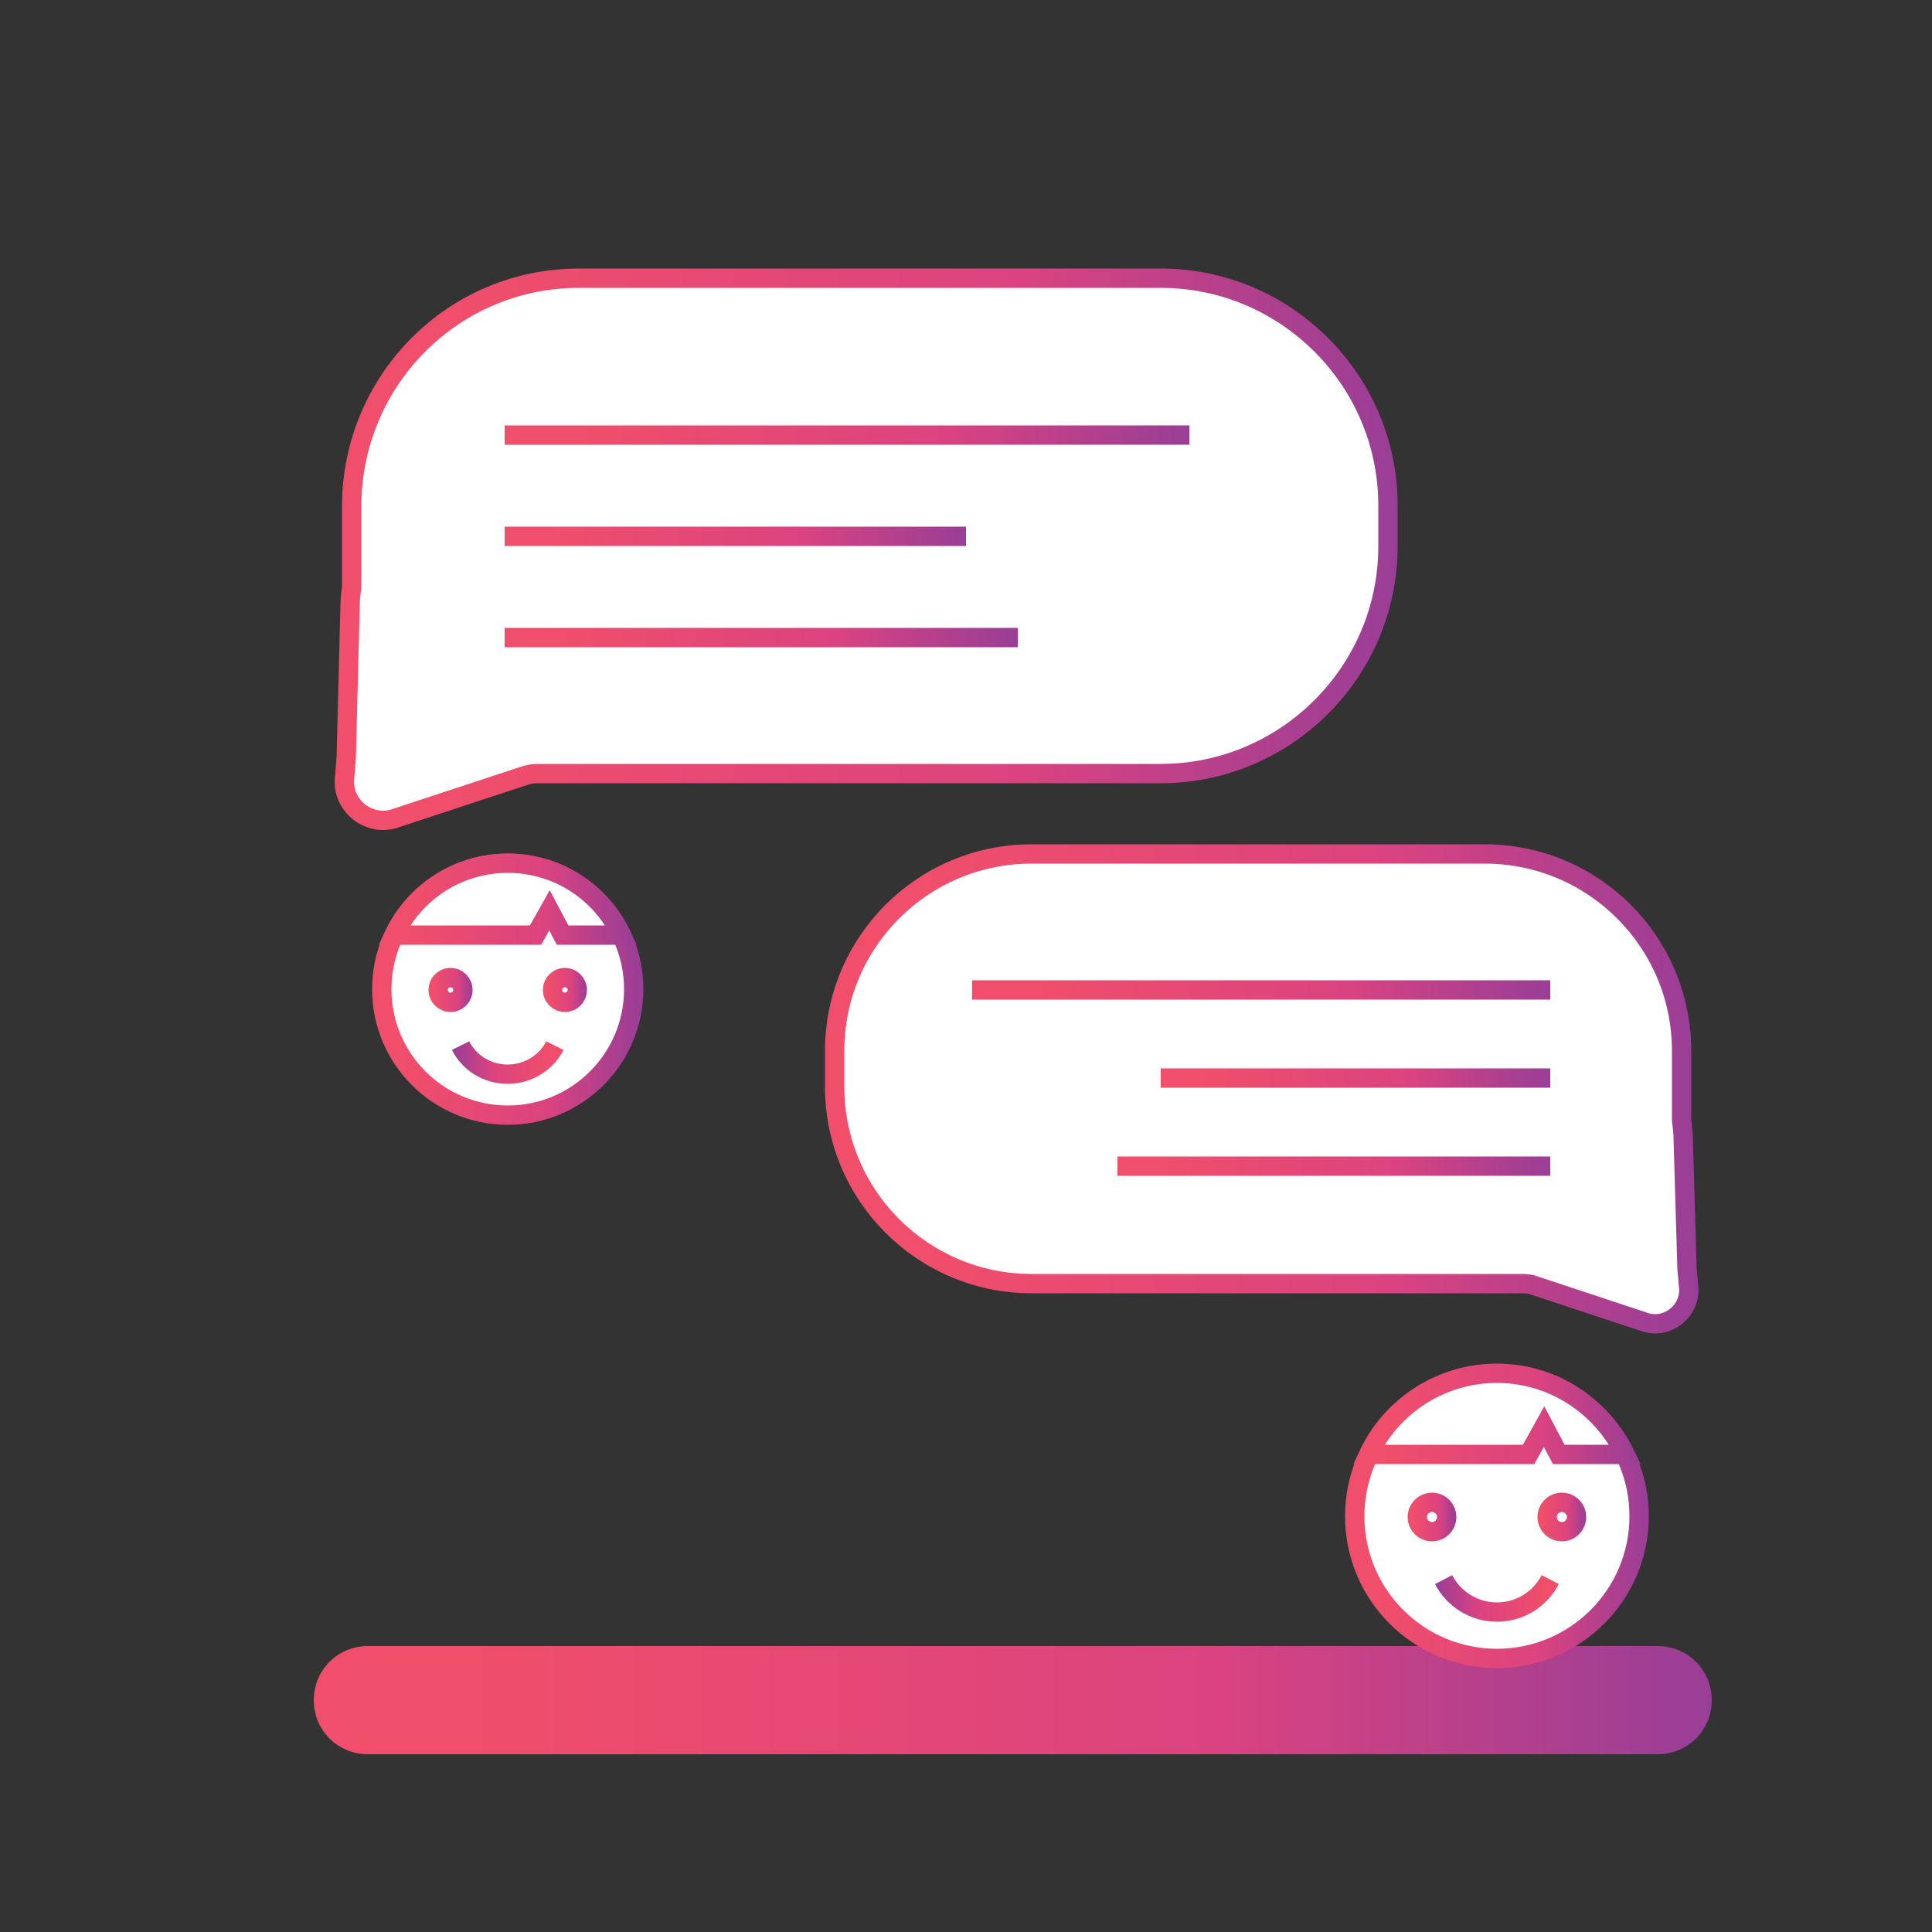 <?xml version="1.0" encoding="utf-8"?>
<!-- Generator: Adobe Illustrator 19.1.0, SVG Export Plug-In . SVG Version: 6.00 Build 0)  -->
<svg version="1.1" id="Layer_1" xmlns="http://www.w3.org/2000/svg" xmlns:xlink="http://www.w3.org/1999/xlink" x="0px" y="0px"
	 viewBox="0 0 250 250" style="enable-background:new 0 0 250 250;" xml:space="preserve">
<rect x="0" y="0" width="250" height="250" fill="#333333" stroke="none"/>
<style type="text/css">
	.st0{fill:#FFFFFF;stroke:url(#SVGID_1_);stroke-width:2.5;stroke-miterlimit:10;}
	.st1{fill:#FFFFFF;stroke:url(#SVGID_2_);stroke-width:2.5;stroke-miterlimit:10;}
	.st2{fill:#FFFFFF;stroke:url(#SVGID_3_);stroke-width:2.5;stroke-miterlimit:10;}
	.st3{fill:#FFFFFF;stroke:url(#SVGID_4_);stroke-width:2.5;stroke-miterlimit:10;}
	.st4{fill:#FFFFFF;stroke:url(#SVGID_5_);stroke-width:2.5;stroke-miterlimit:10;}
	.st5{fill:#FFFFFF;stroke:url(#SVGID_6_);stroke-width:2.5;stroke-miterlimit:10;}
	.st6{fill:#FFFFFF;stroke:url(#SVGID_7_);stroke-width:2.5;stroke-miterlimit:10;}
	.st7{fill:#FFFFFF;stroke:url(#SVGID_8_);stroke-width:2.5;stroke-miterlimit:10;}
	.st8{fill:#FFFFFF;stroke:url(#SVGID_9_);stroke-width:2.5;stroke-miterlimit:10;}
	.st9{fill:#FFFFFF;stroke:url(#SVGID_10_);stroke-width:2.5;stroke-miterlimit:10;}
	.st10{fill:none;stroke:url(#SVGID_11_);stroke-width:3;stroke-miterlimit:10;}
	.st11{fill:none;stroke:url(#SVGID_12_);stroke-width:3;stroke-miterlimit:10;stroke-dasharray:2.973,2.973;}
	.st12{fill:none;stroke:url(#SVGID_13_);stroke-width:3;stroke-miterlimit:10;}
	.st13{fill:#FFFFFF;stroke:url(#SVGID_14_);stroke-width:2.5;stroke-miterlimit:10;}
	.st14{fill:#FFFFFF;stroke:url(#SVGID_15_);stroke-width:2.5;stroke-miterlimit:10;}
	.st15{fill:url(#SVGID_16_);}
	.st16{fill:url(#SVGID_17_);}
	.st17{fill:url(#SVGID_18_);}
	.st18{fill:url(#SVGID_19_);}
	.st19{fill:#FFFFFF;stroke:url(#SVGID_20_);stroke-width:2.5;stroke-miterlimit:10;}
	.st20{fill:#FFFFFF;stroke:url(#SVGID_21_);stroke-width:2.5;stroke-miterlimit:10;}
	.st21{fill:#FFFFFF;stroke:url(#SVGID_22_);stroke-width:2;stroke-miterlimit:10;}
	.st22{fill:#FFFFFF;stroke:url(#SVGID_23_);stroke-width:2;stroke-miterlimit:10;}
	.st23{fill:#FFFFFF;stroke:url(#SVGID_24_);stroke-width:2;stroke-miterlimit:10;}
	.st24{fill:#FFFFFF;stroke:url(#SVGID_25_);stroke-width:2;stroke-miterlimit:10;}
	.st25{fill:#FFFFFF;stroke:url(#SVGID_26_);stroke-width:2;stroke-miterlimit:10;}
	.st26{fill:none;stroke:url(#SVGID_27_);stroke-width:2.5;stroke-miterlimit:10;}
	.st27{fill:none;stroke:url(#SVGID_28_);stroke-width:2.5;stroke-miterlimit:10;}
	.st28{fill:none;stroke:url(#SVGID_29_);stroke-width:2.5;stroke-miterlimit:10;}
	.st29{fill:none;stroke:url(#SVGID_30_);stroke-width:2.5;stroke-miterlimit:10;}
	.st30{fill:none;stroke:url(#SVGID_31_);stroke-width:2.5;stroke-miterlimit:10;}
	.st31{fill:none;stroke:url(#SVGID_32_);stroke-width:2.5;stroke-miterlimit:10;}
	.st32{fill:none;stroke:url(#SVGID_33_);stroke-width:2.5;stroke-miterlimit:10;}
	.st33{fill:none;stroke:url(#SVGID_34_);stroke-width:2.5;stroke-miterlimit:10;}
	.st34{fill:url(#SVGID_35_);}
	.st35{fill:url(#SVGID_36_);}
	.st36{fill:#FFFFFF;stroke:url(#SVGID_37_);stroke-width:2.5;stroke-miterlimit:10;}
	.st37{fill:#FFFFFF;stroke:url(#SVGID_38_);stroke-width:2.5;stroke-miterlimit:10;}
	.st38{fill:#FFFFFF;stroke:url(#SVGID_39_);stroke-width:2.5;stroke-miterlimit:10;}
	.st39{fill:#FFFFFF;stroke:url(#SVGID_40_);stroke-width:2.5;stroke-miterlimit:10;}
	.st40{fill:#FFFFFF;stroke:url(#SVGID_41_);stroke-width:2.5;stroke-miterlimit:10;}
	.st41{fill:#FFFFFF;stroke:url(#SVGID_42_);stroke-width:2.5;stroke-miterlimit:10;}
	.st42{fill:#FFFFFF;stroke:url(#SVGID_43_);stroke-width:2.5;stroke-miterlimit:10;}
	.st43{fill:#FFFFFF;stroke:url(#SVGID_44_);stroke-width:2.5;stroke-miterlimit:10;}
	.st44{fill:#FFFFFF;stroke:url(#SVGID_45_);stroke-width:2.5;stroke-miterlimit:10;}
	.st45{fill:#FFFFFF;stroke:url(#SVGID_46_);stroke-width:2.5;stroke-miterlimit:10;}
	.st46{fill:#FFFFFF;stroke:url(#SVGID_47_);stroke-width:2.5;stroke-miterlimit:10;}
	.st47{fill:#FFFFFF;stroke:url(#SVGID_48_);stroke-width:2.5;stroke-miterlimit:10;}
	.st48{fill:#FFFFFF;stroke:url(#SVGID_49_);stroke-width:2.5;stroke-miterlimit:10;}
	.st49{fill:#FFFFFF;stroke:url(#SVGID_50_);stroke-width:2.5;stroke-miterlimit:10;}
	.st50{fill:#FFFFFF;stroke:url(#SVGID_51_);stroke-width:2.5;stroke-miterlimit:10;}
	.st51{fill:#FFFFFF;stroke:url(#SVGID_52_);stroke-width:2.5;stroke-miterlimit:10;}
	.st52{fill:#FFFFFF;stroke:url(#SVGID_53_);stroke-width:2.5;stroke-miterlimit:10;}
	.st53{fill:#FFFFFF;stroke:url(#SVGID_54_);stroke-width:2.5;stroke-miterlimit:10;}
	.st54{fill:#FFFFFF;stroke:url(#SVGID_55_);stroke-width:2.5;stroke-miterlimit:10;}
	.st55{fill:#FFFFFF;stroke:url(#SVGID_56_);stroke-width:2.5;stroke-miterlimit:10;}
	.st56{fill:#FFFFFF;stroke:url(#SVGID_57_);stroke-width:2.5;stroke-miterlimit:10;}
	.st57{fill:#FFFFFF;stroke:url(#SVGID_58_);stroke-width:2.5;stroke-miterlimit:10;}
	.st58{fill:#FFFFFF;stroke:url(#SVGID_59_);stroke-width:2.5;stroke-miterlimit:10;}
	.st59{fill:#FFFFFF;stroke:url(#SVGID_60_);stroke-width:2.5;stroke-miterlimit:10;}
	.st60{fill:#FFFFFF;stroke:url(#SVGID_61_);stroke-width:1.5;stroke-miterlimit:10;}
	.st61{fill:#FFFFFF;stroke:url(#SVGID_62_);stroke-width:1.5;stroke-miterlimit:10;}
	.st62{fill:#FFFFFF;stroke:url(#SVGID_63_);stroke-width:1.5;stroke-miterlimit:10;}
	.st63{fill:#FFFFFF;stroke:url(#SVGID_64_);stroke-width:1.5;stroke-miterlimit:10;}
	.st64{fill:#FFFFFF;stroke:url(#SVGID_65_);stroke-width:1.5;stroke-miterlimit:10;}
	.st65{fill:#FFFFFF;stroke:url(#SVGID_66_);stroke-width:1.5;stroke-miterlimit:10;}
	.st66{fill:#FFFFFF;stroke:url(#SVGID_67_);stroke-width:1.5;stroke-miterlimit:10;}
	.st67{fill:#FFFFFF;stroke:url(#SVGID_68_);stroke-width:1.5;stroke-miterlimit:10;}
	.st68{fill:#FFFFFF;stroke:url(#SVGID_69_);stroke-width:1.5;stroke-miterlimit:10;}
	.st69{fill:#FFFFFF;stroke:url(#SVGID_70_);stroke-width:1.5;stroke-miterlimit:10;}
	.st70{fill:#FFFFFF;stroke:url(#SVGID_71_);stroke-width:1.5;stroke-miterlimit:10;}
	.st71{fill:#FFFFFF;stroke:url(#SVGID_72_);stroke-width:1.5;stroke-miterlimit:10;}
	.st72{fill:#FFFFFF;stroke:url(#SVGID_73_);stroke-width:1.5;stroke-miterlimit:10;}
	.st73{fill:#FFFFFF;stroke:url(#SVGID_74_);stroke-width:1.5;stroke-miterlimit:10;}
	.st74{fill:#FFFFFF;stroke:url(#SVGID_75_);stroke-width:1.5;stroke-miterlimit:10;}
	.st75{fill:#FFFFFF;stroke:url(#SVGID_76_);stroke-width:1.5;stroke-miterlimit:10;}
	.st76{fill:#FFFFFF;stroke:url(#SVGID_77_);stroke-width:1.5;stroke-miterlimit:10;}
	.st77{fill:#FFFFFF;stroke:url(#SVGID_78_);stroke-width:1.5;stroke-miterlimit:10;}
	.st78{fill:#FFFFFF;stroke:url(#SVGID_79_);stroke-width:1.5;stroke-miterlimit:10;}
	.st79{fill:#FFFFFF;stroke:url(#SVGID_80_);stroke-width:1.5;stroke-miterlimit:10;}
	.st80{fill:#FFFFFF;stroke:url(#SVGID_81_);stroke-width:1.5;stroke-miterlimit:10;}
	.st81{fill:#FFFFFF;stroke:url(#SVGID_82_);stroke-width:1.5;stroke-miterlimit:10;}
	.st82{fill:#FFFFFF;stroke:url(#SVGID_83_);stroke-width:1.5;stroke-miterlimit:10;}
	.st83{fill:#FFFFFF;stroke:url(#SVGID_84_);stroke-width:1.5;stroke-miterlimit:10;}
	.st84{fill:#FFFFFF;stroke:url(#SVGID_85_);stroke-width:1.5;stroke-miterlimit:10;}
	.st85{fill:#FFFFFF;stroke:url(#SVGID_86_);stroke-width:1.5;stroke-miterlimit:10;}
	.st86{fill:#FFFFFF;stroke:url(#SVGID_87_);stroke-width:1.5;stroke-miterlimit:10;}
	.st87{fill:#FFFFFF;stroke:url(#SVGID_88_);stroke-width:1.5;stroke-miterlimit:10;}
	.st88{fill:#FFFFFF;stroke:url(#SVGID_89_);stroke-width:1.5;stroke-miterlimit:10;}
	.st89{fill:#FFFFFF;stroke:url(#SVGID_90_);stroke-width:1.5;stroke-miterlimit:10;}
	.st90{fill:#FFFFFF;stroke:url(#SVGID_91_);stroke-width:1.5;stroke-miterlimit:10;}
	.st91{fill:#FFFFFF;stroke:url(#SVGID_92_);stroke-width:1.5;stroke-miterlimit:10;}
	.st92{fill:#FFFFFF;stroke:url(#SVGID_93_);stroke-width:1.5;stroke-miterlimit:10;}
	.st93{fill:#FFFFFF;stroke:url(#SVGID_94_);stroke-width:1.5;stroke-miterlimit:10;}
	.st94{fill:#FFFFFF;stroke:url(#SVGID_95_);stroke-width:1.5;stroke-miterlimit:10;}
	.st95{fill:#FFFFFF;stroke:url(#SVGID_96_);stroke-width:1.5;stroke-miterlimit:10;}
	.st96{fill:#FFFFFF;stroke:url(#SVGID_97_);stroke-width:1.5;stroke-miterlimit:10;}
	.st97{fill:#FFFFFF;stroke:url(#SVGID_98_);stroke-width:1.5;stroke-miterlimit:10;}
	.st98{fill:#FFFFFF;stroke:url(#SVGID_99_);stroke-width:1.5;stroke-miterlimit:10;}
	.st99{fill:#FFFFFF;stroke:url(#SVGID_100_);stroke-width:1.5;stroke-miterlimit:10;}
	.st100{fill:#FFFFFF;stroke:url(#SVGID_101_);stroke-width:1.5;stroke-miterlimit:10;}
	.st101{fill:#FFFFFF;stroke:url(#SVGID_102_);stroke-width:1.5;stroke-miterlimit:10;}
	.st102{fill:#FFFFFF;stroke:url(#SVGID_103_);stroke-width:1.5;stroke-miterlimit:10;}
	.st103{fill:#FFFFFF;stroke:url(#SVGID_104_);stroke-width:1.5;stroke-miterlimit:10;}
	.st104{fill:#FFFFFF;stroke:url(#SVGID_105_);stroke-width:1.5;stroke-miterlimit:10;}
	.st105{fill:#FFFFFF;stroke:url(#SVGID_106_);stroke-width:1.5;stroke-miterlimit:10;}
	.st106{fill:#FFFFFF;stroke:url(#SVGID_107_);stroke-width:1.5;stroke-miterlimit:10;}
	.st107{fill:#FFFFFF;stroke:url(#SVGID_108_);stroke-width:1.5;stroke-miterlimit:10;}
	.st108{fill:#FFFFFF;stroke:url(#SVGID_109_);stroke-width:1.5;stroke-miterlimit:10;}
	.st109{fill:#FFFFFF;stroke:url(#SVGID_110_);stroke-width:1.5;stroke-miterlimit:10;}
	.st110{fill:#FFFFFF;stroke:url(#SVGID_111_);stroke-width:1.5;stroke-miterlimit:10;}
	.st111{fill:#FFFFFF;stroke:url(#SVGID_112_);stroke-width:1.5;stroke-miterlimit:10;}
	.st112{fill:#FFFFFF;stroke:url(#SVGID_113_);stroke-width:1.5;stroke-miterlimit:10;}
	.st113{fill:#FFFFFF;stroke:url(#SVGID_114_);stroke-width:1.5;stroke-miterlimit:10;}
	.st114{fill:#FFFFFF;stroke:url(#SVGID_115_);stroke-width:1.5;stroke-miterlimit:10;}
	.st115{fill:#FFFFFF;stroke:url(#SVGID_116_);stroke-width:1.5;stroke-miterlimit:10;}
	.st116{fill:#FFFFFF;stroke:url(#SVGID_117_);stroke-width:1.5;stroke-miterlimit:10;}
	.st117{fill:#FFFFFF;stroke:url(#SVGID_118_);stroke-width:1.5;stroke-miterlimit:10;}
	.st118{fill:#FFFFFF;stroke:url(#SVGID_119_);stroke-width:1.5;stroke-miterlimit:10;}
	.st119{fill:#FFFFFF;stroke:url(#SVGID_120_);stroke-width:1.5;stroke-miterlimit:10;}
	.st120{fill:#FFFFFF;stroke:url(#SVGID_121_);stroke-width:1.5;stroke-miterlimit:10;}
	.st121{fill:#FFFFFF;stroke:url(#SVGID_122_);stroke-width:1.5;stroke-miterlimit:10;}
	.st122{fill:#FFFFFF;stroke:url(#SVGID_123_);stroke-width:1.5;stroke-miterlimit:10;}
	.st123{fill:#FFFFFF;stroke:url(#SVGID_124_);stroke-width:1.5;stroke-miterlimit:10;}
	.st124{fill:#FFFFFF;stroke:url(#SVGID_125_);stroke-width:1.5;stroke-miterlimit:10;}
	.st125{fill:#FFFFFF;stroke:url(#SVGID_126_);stroke-width:1.5;stroke-miterlimit:10;}
	.st126{fill:#FFFFFF;stroke:url(#SVGID_127_);stroke-width:1.5;stroke-miterlimit:10;}
	.st127{fill:#FFFFFF;stroke:url(#SVGID_128_);stroke-width:1.5;stroke-miterlimit:10;}
	.st128{fill:#FFFFFF;stroke:url(#SVGID_129_);stroke-width:1.5;stroke-miterlimit:10;}
	.st129{fill:#FFFFFF;stroke:url(#SVGID_130_);stroke-width:1.5;stroke-miterlimit:10;}
	.st130{fill:#FFFFFF;stroke:url(#SVGID_131_);stroke-width:1.5;stroke-miterlimit:10;}
	.st131{fill:#FFFFFF;stroke:url(#SVGID_132_);stroke-width:1.5;stroke-miterlimit:10;}
	.st132{fill:#FFFFFF;stroke:url(#SVGID_133_);stroke-width:1.5;stroke-miterlimit:10;}
	.st133{fill:#FFFFFF;stroke:url(#SVGID_134_);stroke-width:1.5;stroke-miterlimit:10;}
	.st134{fill:#FFFFFF;stroke:url(#SVGID_135_);stroke-width:1.5;stroke-miterlimit:10;}
	.st135{fill:#FFFFFF;stroke:url(#SVGID_136_);stroke-width:1.5;stroke-miterlimit:10;}
	.st136{fill:#FFFFFF;stroke:url(#SVGID_137_);stroke-width:1.5;stroke-miterlimit:10;}
	.st137{fill:#FFFFFF;stroke:url(#SVGID_138_);stroke-width:1.5;stroke-miterlimit:10;}
	.st138{fill:#FFFFFF;stroke:url(#SVGID_139_);stroke-width:1.5;stroke-miterlimit:10;}
	.st139{fill:#FFFFFF;stroke:url(#SVGID_140_);stroke-width:1.5;stroke-miterlimit:10;}
	.st140{fill:#FFFFFF;stroke:url(#SVGID_141_);stroke-width:1.5;stroke-miterlimit:10;}
	.st141{fill:#FFFFFF;stroke:url(#SVGID_142_);stroke-width:1.5;stroke-miterlimit:10;}
	.st142{fill:#FFFFFF;stroke:url(#SVGID_143_);stroke-width:1.5;stroke-miterlimit:10;}
	.st143{fill:#FFFFFF;stroke:url(#SVGID_144_);stroke-width:1.5;stroke-miterlimit:10;}
	.st144{fill:#FFFFFF;stroke:url(#SVGID_145_);stroke-width:1.5;stroke-miterlimit:10;}
	.st145{fill:#FFFFFF;stroke:url(#SVGID_146_);stroke-width:1.5;stroke-miterlimit:10;}
	.st146{fill:#FFFFFF;stroke:url(#SVGID_147_);stroke-width:1.5;stroke-miterlimit:10;}
	.st147{fill:#FFFFFF;stroke:url(#SVGID_148_);stroke-width:1.5;stroke-miterlimit:10;}
	.st148{fill:#FFFFFF;stroke:url(#SVGID_149_);stroke-width:1.5;stroke-miterlimit:10;}
	.st149{fill:#FFFFFF;stroke:url(#SVGID_150_);stroke-width:1.5;stroke-miterlimit:10;}
	.st150{fill:#FFFFFF;stroke:url(#SVGID_151_);stroke-width:1.5;stroke-miterlimit:10;}
	.st151{fill:#FFFFFF;stroke:url(#SVGID_152_);stroke-width:1.5;stroke-miterlimit:10;}
	.st152{fill:#FFFFFF;stroke:url(#SVGID_153_);stroke-width:1.5;stroke-miterlimit:10;}
	.st153{fill:#FFFFFF;stroke:url(#SVGID_154_);stroke-width:1.5;stroke-miterlimit:10;}
	.st154{fill:#FFFFFF;stroke:url(#SVGID_155_);stroke-width:1.5;stroke-miterlimit:10;}
	.st155{fill:#FFFFFF;stroke:url(#SVGID_156_);stroke-width:1.5;stroke-miterlimit:10;}
	.st156{fill:#FFFFFF;stroke:url(#SVGID_157_);stroke-width:1.5;stroke-miterlimit:10;}
	.st157{fill:#FFFFFF;stroke:url(#SVGID_158_);stroke-width:1.5;stroke-miterlimit:10;}
	.st158{fill:#FFFFFF;stroke:url(#SVGID_159_);stroke-width:1.5;stroke-miterlimit:10;}
	.st159{fill:#FFFFFF;stroke:url(#SVGID_160_);stroke-width:1.5;stroke-miterlimit:10;}
	.st160{fill:#FFFFFF;stroke:url(#SVGID_161_);stroke-width:1.5;stroke-miterlimit:10;}
	.st161{fill:#FFFFFF;stroke:url(#SVGID_162_);stroke-width:1.5;stroke-miterlimit:10;}
	.st162{fill:#FFFFFF;stroke:url(#SVGID_163_);stroke-width:1.5;stroke-miterlimit:10;}
	.st163{fill:#FFFFFF;stroke:url(#SVGID_164_);stroke-width:1.5;stroke-miterlimit:10;}
	.st164{fill:#FFFFFF;stroke:url(#SVGID_165_);stroke-width:1.5;stroke-miterlimit:10;}
	.st165{fill:#FFFFFF;stroke:url(#SVGID_166_);stroke-width:1.5;stroke-miterlimit:10;}
	.st166{fill:#FFFFFF;stroke:url(#SVGID_167_);stroke-width:1.5;stroke-miterlimit:10;}
	.st167{fill:#FFFFFF;stroke:url(#SVGID_168_);stroke-width:1.5;stroke-miterlimit:10;}
	.st168{fill:#FFFFFF;stroke:url(#SVGID_169_);stroke-width:1.5;stroke-miterlimit:10;}
	.st169{fill:#FFFFFF;stroke:url(#SVGID_170_);stroke-width:1.5;stroke-miterlimit:10;}
	.st170{fill:#FFFFFF;stroke:url(#SVGID_171_);stroke-width:1.5;stroke-miterlimit:10;}
	.st171{fill:#FFFFFF;stroke:url(#SVGID_172_);stroke-width:1.5;stroke-miterlimit:10;}
	.st172{fill:#FFFFFF;stroke:url(#SVGID_173_);stroke-width:1.5;stroke-miterlimit:10;}
	.st173{fill:#FFFFFF;stroke:url(#SVGID_174_);stroke-width:1.5;stroke-miterlimit:10;}
	.st174{fill:#FFFFFF;stroke:url(#SVGID_175_);stroke-width:1.5;stroke-miterlimit:10;}
</style>
<linearGradient id="SVGID_1_" gradientUnits="userSpaceOnUse" x1="40.622" y1="220.01" x2="221.493" y2="220.01">
	<stop  offset="0.107" style="stop-color:#F04E6A"/>
	<stop  offset="0.645" style="stop-color:#DB4380"/>
	<stop  offset="0.825" style="stop-color:#B8408B"/>
	<stop  offset="1" style="stop-color:#993E97"/>
</linearGradient>
<path style="fill:url(#SVGID_1_);" d="M214.5,213H47.6c-3.9,0-7,3.1-7,7v0c0,3.9,3.1,7,7,7h166.9c3.9,0,7-3.1,7-7v0
	C221.5,216.1,218.4,213,214.5,213z"/>
<g>
	<g>
		<g>
			<linearGradient id="SVGID_2_" gradientUnits="userSpaceOnUse" x1="48.178" y1="128.026" x2="83.233" y2="128.026">
				<stop  offset="0.107" style="stop-color:#F04E6A"/>
				<stop  offset="0.645" style="stop-color:#DB4380"/>
				<stop  offset="0.825" style="stop-color:#B8408B"/>
				<stop  offset="1" style="stop-color:#993E97"/>
			</linearGradient>
			<circle class="st1" cx="65.7" cy="128" r="16.3"/>
			<linearGradient id="SVGID_3_" gradientUnits="userSpaceOnUse" x1="49.03" y1="116.382" x2="82.381" y2="116.382">
				<stop  offset="0.107" style="stop-color:#F04E6A"/>
				<stop  offset="0.645" style="stop-color:#DB4380"/>
				<stop  offset="0.825" style="stop-color:#B8408B"/>
				<stop  offset="1" style="stop-color:#993E97"/>
			</linearGradient>
			<path class="st2" d="M80.4,121c-2.6-5.5-8.2-9.3-14.7-9.3S53.6,115.5,51,121h18.3l1.8-3.2l1.7,3.2H80.4z"/>
			<g>
				<linearGradient id="SVGID_4_" gradientUnits="userSpaceOnUse" x1="70.2" y1="128.138" x2="75.981" y2="128.138">
					<stop  offset="0.107" style="stop-color:#F04E6A"/>
					<stop  offset="0.645" style="stop-color:#DB4380"/>
					<stop  offset="0.825" style="stop-color:#B8408B"/>
					<stop  offset="1" style="stop-color:#993E97"/>
				</linearGradient>
				<circle class="st3" cx="73.1" cy="128.1" r="1.6"/>
				<linearGradient id="SVGID_5_" gradientUnits="userSpaceOnUse" x1="55.429" y1="128.138" x2="61.211" y2="128.138">
					<stop  offset="0.107" style="stop-color:#F04E6A"/>
					<stop  offset="0.645" style="stop-color:#DB4380"/>
					<stop  offset="0.825" style="stop-color:#B8408B"/>
					<stop  offset="1" style="stop-color:#993E97"/>
				</linearGradient>
				<circle class="st4" cx="58.3" cy="128.1" r="1.6"/>
			</g>
			
				<linearGradient id="SVGID_6_" gradientUnits="userSpaceOnUse" x1="-513.768" y1="337.499" x2="-499.335" y2="337.499" gradientTransform="matrix(-1 0 0 -1 -440.846 475.01)">
				<stop  offset="0.107" style="stop-color:#F04E6A"/>
				<stop  offset="0.645" style="stop-color:#DB4380"/>
				<stop  offset="0.825" style="stop-color:#B8408B"/>
				<stop  offset="1" style="stop-color:#993E97"/>
			</linearGradient>
			<path class="st5" d="M71.8,135.3c-1.1,2.2-3.5,3.7-6.1,3.7c-2.7,0-5-1.5-6.1-3.7"/>
		</g>
		<linearGradient id="SVGID_7_" gradientUnits="userSpaceOnUse" x1="43.316" y1="71.076" x2="180.876" y2="71.076">
			<stop  offset="0.107" style="stop-color:#F04E6A"/>
			<stop  offset="0.645" style="stop-color:#DB4380"/>
			<stop  offset="0.825" style="stop-color:#B8408B"/>
			<stop  offset="1" style="stop-color:#993E97"/>
		</linearGradient>
		<path class="st6" d="M67.8,100.4l-16.4,5.4c-3.6,1.4-7.3-1.6-6.8-5.3l0.2-2.5l0.5-19.6c0-0.8,0.1-1.7,0.2-2.5c0-0.1,0-0.3,0-0.4
			V65.4C45.6,49.1,58.7,36,74.9,36h75.3c16.2,0,29.4,13.2,29.4,29.4v5.3c0,16.2-13.2,29.4-29.4,29.4H69.6
			C69,100.1,68.4,100.2,67.8,100.4z"/>
		<g>
			<linearGradient id="SVGID_8_" gradientUnits="userSpaceOnUse" x1="65.269" y1="56.321" x2="153.879" y2="56.321">
				<stop  offset="0.107" style="stop-color:#F04E6A"/>
				<stop  offset="0.645" style="stop-color:#DB4380"/>
				<stop  offset="0.825" style="stop-color:#B8408B"/>
				<stop  offset="1" style="stop-color:#993E97"/>
			</linearGradient>
			<line class="st7" x1="65.3" y1="56.3" x2="153.9" y2="56.3"/>
			<linearGradient id="SVGID_9_" gradientUnits="userSpaceOnUse" x1="65.269" y1="69.43" x2="125.043" y2="69.43">
				<stop  offset="0.107" style="stop-color:#F04E6A"/>
				<stop  offset="0.645" style="stop-color:#DB4380"/>
				<stop  offset="0.825" style="stop-color:#B8408B"/>
				<stop  offset="1" style="stop-color:#993E97"/>
			</linearGradient>
			<line class="st8" x1="65.3" y1="69.4" x2="125" y2="69.4"/>
			<linearGradient id="SVGID_10_" gradientUnits="userSpaceOnUse" x1="65.269" y1="82.539" x2="131.651" y2="82.539">
				<stop  offset="0.107" style="stop-color:#F04E6A"/>
				<stop  offset="0.645" style="stop-color:#DB4380"/>
				<stop  offset="0.825" style="stop-color:#B8408B"/>
				<stop  offset="1" style="stop-color:#993E97"/>
			</linearGradient>
			<line class="st9" x1="65.3" y1="82.5" x2="131.7" y2="82.5"/>
		</g>
	</g>
	<g>
		<g>
			<linearGradient id="SVGID_11_" gradientUnits="userSpaceOnUse" x1="174.02" y1="196.18" x2="213.387" y2="196.18">
				<stop  offset="0.107" style="stop-color:#F04E6A"/>
				<stop  offset="0.645" style="stop-color:#DB4380"/>
				<stop  offset="0.825" style="stop-color:#B8408B"/>
				<stop  offset="1" style="stop-color:#993E97"/>
			</linearGradient>
			<circle style="fill:#FFFFFF;stroke:url(#SVGID_11_);stroke-width:2.5;stroke-miterlimit:10;" cx="193.7" cy="196.2" r="18.4"/>
			<linearGradient id="SVGID_12_" gradientUnits="userSpaceOnUse" x1="175.082" y1="182.994" x2="212.326" y2="182.994">
				<stop  offset="0.107" style="stop-color:#F04E6A"/>
				<stop  offset="0.645" style="stop-color:#DB4380"/>
				<stop  offset="0.825" style="stop-color:#B8408B"/>
				<stop  offset="1" style="stop-color:#993E97"/>
			</linearGradient>
			<path style="fill:#FFFFFF;stroke:url(#SVGID_12_);stroke-width:2.5;stroke-miterlimit:10;" d="M210.3,188.2
				c-3-6.2-9.3-10.5-16.6-10.5c-7.3,0-13.7,4.3-16.6,10.5h20.7l2-3.6l1.9,3.6H210.3z"/>
			<g>
				<linearGradient id="SVGID_13_" gradientUnits="userSpaceOnUse" x1="198.96" y1="196.308" x2="205.176" y2="196.308">
					<stop  offset="0.107" style="stop-color:#F04E6A"/>
					<stop  offset="0.645" style="stop-color:#DB4380"/>
					<stop  offset="0.825" style="stop-color:#B8408B"/>
					<stop  offset="1" style="stop-color:#993E97"/>
				</linearGradient>
				<circle style="fill:#FFFFFF;stroke:url(#SVGID_13_);stroke-width:2.5;stroke-miterlimit:10;" cx="202.1" cy="196.3" r="1.9"/>
				<linearGradient id="SVGID_14_" gradientUnits="userSpaceOnUse" x1="182.232" y1="196.308" x2="188.448" y2="196.308">
					<stop  offset="0.107" style="stop-color:#F04E6A"/>
					<stop  offset="0.645" style="stop-color:#DB4380"/>
					<stop  offset="0.825" style="stop-color:#B8408B"/>
					<stop  offset="1" style="stop-color:#993E97"/>
				</linearGradient>
				<circle class="st13" cx="185.3" cy="196.3" r="1.9"/>
			</g>
			
				<linearGradient id="SVGID_15_" gradientUnits="userSpaceOnUse" x1="-642.576" y1="268.133" x2="-626.524" y2="268.133" gradientTransform="matrix(-1 0 0 -1 -440.846 475.01)">
				<stop  offset="0.107" style="stop-color:#F04E6A"/>
				<stop  offset="0.645" style="stop-color:#DB4380"/>
				<stop  offset="0.825" style="stop-color:#B8408B"/>
				<stop  offset="1" style="stop-color:#993E97"/>
			</linearGradient>
			<path class="st14" d="M200.6,204.4c-1.3,2.5-3.9,4.2-6.9,4.2s-5.6-1.7-6.9-4.2"/>
		</g>
		<g>
			<linearGradient id="SVGID_16_" gradientUnits="userSpaceOnUse" x1="106.859" y1="140.927" x2="219.743" y2="140.927">
				<stop  offset="0.107" style="stop-color:#F04E6A"/>
				<stop  offset="0.645" style="stop-color:#DB4380"/>
				<stop  offset="0.825" style="stop-color:#B8408B"/>
				<stop  offset="1" style="stop-color:#993E97"/>
			</linearGradient>
			<path style="fill:#FFFFFF;stroke:url(#SVGID_16_);stroke-width:2.5;stroke-miterlimit:10;" d="M198.4,166.3l14.2,4.7
				c3.1,1.2,6.3-1.4,5.9-4.6l-0.2-2.2l-0.5-17c0-0.7-0.1-1.4-0.2-2.2c0-0.1,0-0.3,0-0.4V136c0-14.1-11.4-25.5-25.5-25.5h-58.6
				c-14.1,0-25.5,11.4-25.5,25.5v4.6c0,14.1,11.4,25.5,25.5,25.5h63.2C197.3,166.1,197.9,166.1,198.4,166.3z"/>
			<g>
				<linearGradient id="SVGID_17_" gradientUnits="userSpaceOnUse" x1="125.837" y1="128.141" x2="200.553" y2="128.141">
					<stop  offset="0.107" style="stop-color:#F04E6A"/>
					<stop  offset="0.645" style="stop-color:#DB4380"/>
					<stop  offset="0.825" style="stop-color:#B8408B"/>
					<stop  offset="1" style="stop-color:#993E97"/>
				</linearGradient>
				
					<line style="fill:#FFFFFF;stroke:url(#SVGID_17_);stroke-width:2.5;stroke-miterlimit:10;" x1="200.6" y1="128.1" x2="125.8" y2="128.1"/>
				<linearGradient id="SVGID_18_" gradientUnits="userSpaceOnUse" x1="150.152" y1="139.5" x2="200.553" y2="139.5">
					<stop  offset="0.107" style="stop-color:#F04E6A"/>
					<stop  offset="0.645" style="stop-color:#DB4380"/>
					<stop  offset="0.825" style="stop-color:#B8408B"/>
					<stop  offset="1" style="stop-color:#993E97"/>
				</linearGradient>
				
					<line style="fill:#FFFFFF;stroke:url(#SVGID_18_);stroke-width:2.5;stroke-miterlimit:10;" x1="200.6" y1="139.5" x2="150.2" y2="139.5"/>
				<linearGradient id="SVGID_19_" gradientUnits="userSpaceOnUse" x1="144.58" y1="150.859" x2="200.553" y2="150.859">
					<stop  offset="0.107" style="stop-color:#F04E6A"/>
					<stop  offset="0.645" style="stop-color:#DB4380"/>
					<stop  offset="0.825" style="stop-color:#B8408B"/>
					<stop  offset="1" style="stop-color:#993E97"/>
				</linearGradient>
				
					<line style="fill:#FFFFFF;stroke:url(#SVGID_19_);stroke-width:2.5;stroke-miterlimit:10;" x1="200.6" y1="150.9" x2="144.6" y2="150.9"/>
			</g>
		</g>
	</g>
</g>
</svg>
